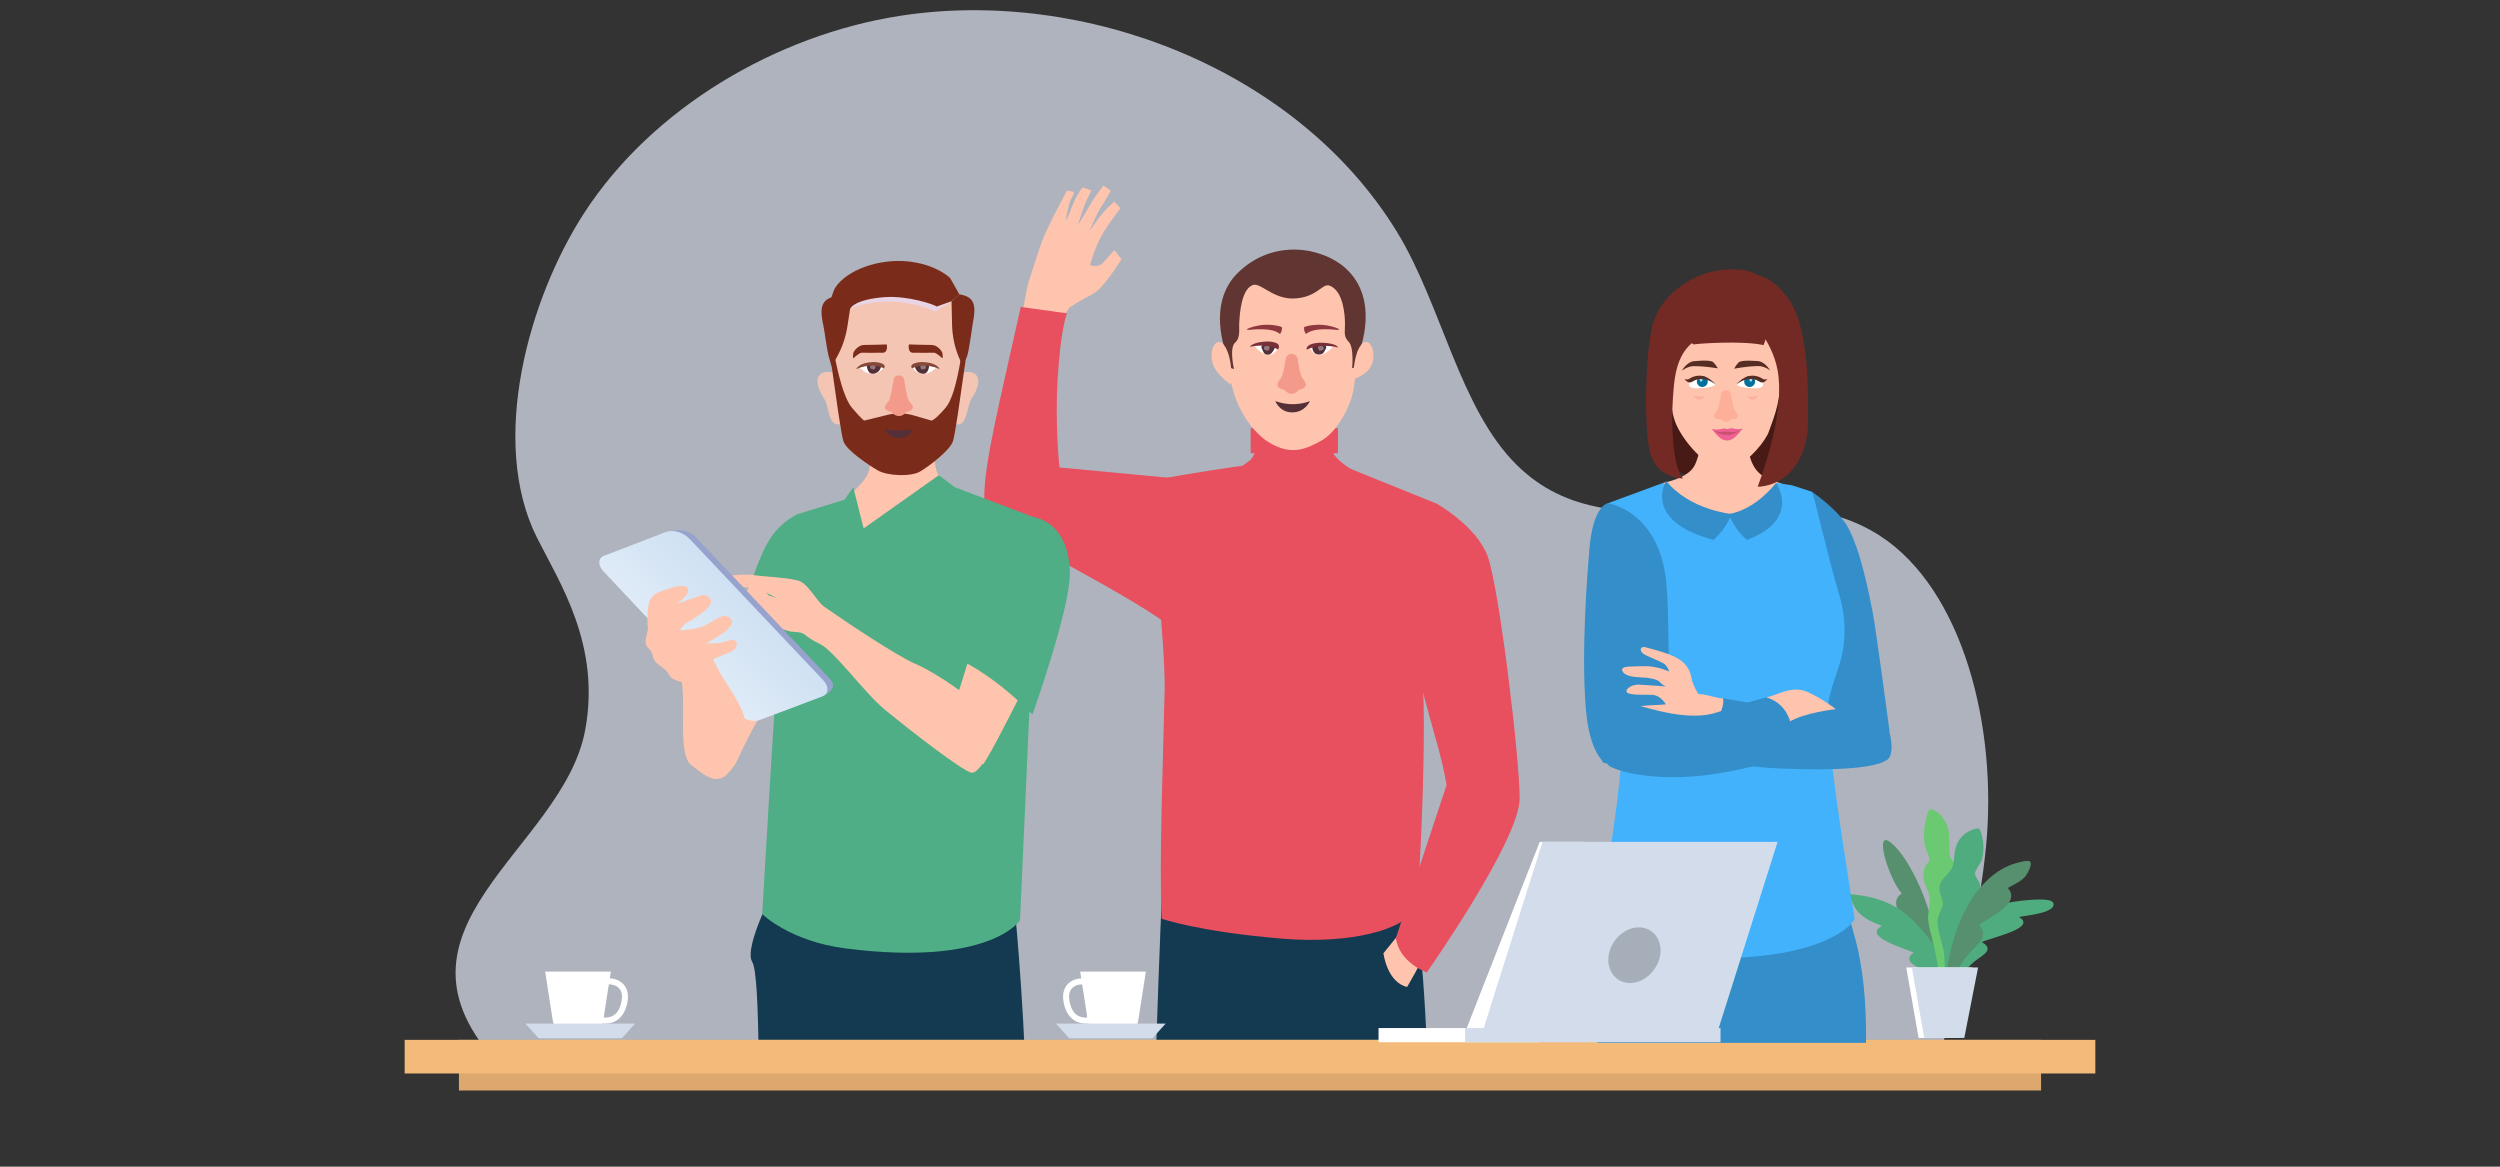 <svg version="1.1" xmlns="http://www.w3.org/2000/svg" xmlns:xlink="http://www.w3.org/1999/xlink" x="0px" y="0px" viewBox="0 50 750 350">
<rect x="0" y="50" width="750" height="350" fill="#333333" stroke="none"/>
<g id="OBJECTS">
	<g>
		<g>
			<path style="fill:#AFB3BD;" d="M175.538,269.116c-6.739,35.942-64.264,59.444-25.604,100.558H580.25
				c8.697-21.159,13.905-48.954,15.54-65.498c3.567-36.095-6.919-77.238-31.711-93.382c-33.49-21.807-79.014,8.207-108.956-21.208
				c-17.283-16.979-22.509-47.897-36.032-70.019c-29.851-48.831-93.798-73.438-149.21-64.798
				c-36.874,5.75-74.12,27.528-94.612,59.107c-16.658,25.673-28.649,68.484-14.19,97.403
				C167.744,224.61,180.357,243.411,175.538,269.116z"/>
			<g>
				<path style="fill:#133A50;" d="M346.856,364.051c0.925-28.331,1.852-49.015,1.852-49.015l37.587,2.754l37.379-3.925
					c0,0,3.301,20.631,4.369,50.186H346.856z"/>
				<g>
					<path style="fill:#FEC4AD;" d="M306.638,154.509c-0.153,0.618,9.928-5.641,9.928-5.641l4.259-6.605c0,0,4.166-2.69,7.15-4.14
						c2.984-1.45,8.474-10.377,8.474-10.377l-2.171-2.725c0,0-3.133,3.82-4.161,4.441c-1.029,0.621-3.125,0.103-3.125,0.103
						s0.731-2.773,2.404-6.736c1.673-3.963,6.756-10.364,6.756-10.364l-1.911-2.004c0,0-3.059,2.899-4.161,4.357
						c-1.102,1.457-3.217,4.518-3.217,4.518s2.197-5.388,3.559-7.399c1.362-2.011,2.838-4.735,2.838-4.735l-2.209-1.535
						c0,0-2.586,3.191-3.918,5.58c-1.332,2.389-3.795,6.352-3.795,6.352s1.875-6.085,2.802-7.833
						c0.926-1.748,1.273-2.651,1.273-2.651l-2.62-0.895c0,0-1.943,2.362-3.098,5.536c-1.155,3.174-1.996,4.573-1.996,4.573
						s0.772-5.123,1.641-6.638c0.869-1.515,0.896-2.126,0.896-2.126l-2.125-0.402c0,0-4.082,7.517-6.223,12.177
						c-2.14,4.66-3.818,10.955-5.031,14.362c-1.213,3.407-2.78,15.014-2.78,15.014L306.638,154.509z"/>
					<path style="fill:#E84F5F;" d="M351.93,193.454l-34.081-3.21c0,0-1.4-12.247-0.561-26.475
						c0.912-15.464,2.806-19.768,2.806-19.768l-13.864-1.92c0,0-2.736,12.175-4.7,20.927c-4.354,19.404-8.332,37.58-5.008,41.632
						c4.823,5.879,39.574,22.026,54.284,33.058C359.659,244.338,349.803,213.214,351.93,193.454z"/>
				</g>
				<path style="fill:#E84F5F;" d="M399.859,185.864c-2.198-3.623-2.679-11.422-2.679-11.422h-18.211c0,0-1.34,11.422-3.962,13.654
					c-2.97,2.527-10.91,6.415-16.88,9.031c0.946,8.706,2.053,17.387,3.256,26.054h49.26c0.924-9.334,1.939-18.658,3.038-27.97
					C408.988,193.086,402.061,189.494,399.859,185.864z"/>
				
					<rect x="375.197" y="178.449" transform="matrix(-1 -1.224647e-16 1.224647e-16 -1 776.589 364.415)" style="fill:#E84F5F;" width="26.195" height="7.516"/>
				<path style="fill:#E84F5F;" d="M349.404,256.433c0.272-12.179-4.861-62.059-4.861-62.059
					c12.743-2.549,28.093-4.635,28.093-4.635l14.698,15.976l16.615-15.549l26.967,10.89c0,0-6.513,37.718-4.51,49.735
					c2.003,12.016-0.546,69.355-1.638,71.54c-3.322,6.644-19.66,10.922-39.866,9.284c-25.133-2.038-36.422-6.007-36.422-6.007
					C347.766,306.493,348.854,281.055,349.404,256.433z"/>
				<path style="fill:#FEC4AD;" d="M406.753,148.057c0,0-0.229-7.785-5.037-11.301c-4.808-3.516-13.966-3.767-13.966-3.767
					s-9.158,0.251-13.966,3.767c-4.808,3.516-5.037,11.301-5.037,11.301c0.229,1.507-1.506,12.724,2.177,22.1
					c1.974,5.023,5.696,10.04,9.543,12.431c6.869,4.269,11.346,2.1,15.696-0.251c3.967-2.144,7.294-7.256,9.083-12.347
					C407.604,163.277,406.865,149.159,406.753,148.057z"/>
				<path style="fill:#613531;" d="M403.622,130.427c-6.975-6.261-21.674-8.974-32.255,1.411c-9.51,9.335-3.531,23.93-3.531,23.93
					c1.56,0.957-0.121,2.129,0.06,4.136l2.286,0.824c0,0-1.44-6.302,0.31-7.892c1.77-1.607,1.106-3.788,1.304-6.467
					c0.12-1.623,0.457-9.291,3.881-10.815c2.328-1.036,5.741,3.827,11.826,4.006c7.647,0,9.061-4.739,11.376-3.86
					c4.334,1.644,4.586,9.481,4.615,11.267c0.044,2.692-0.551,3.884,1.125,5.593c1.658,1.69,1.009,7.909,1.009,7.909l1.77-0.616
					c0.337-3.426-1.13-3.935,0.499-4.813C407.899,155.04,414.066,139.801,403.622,130.427z"/>
				<path style="fill:#FEC4AD;" d="M406.158,160.343c0.293-2.827,1.113-6.08,2.704-7.419c1.591-1.339,3.7,1.161,3.03,5.262
					c-0.67,4.102-5.734,5.525-5.734,5.525V160.343z"/>
				<path style="fill:#FEC4AD;" d="M369.336,160.343c-0.293-2.827-1.113-6.08-2.704-7.419s-3.7,1.161-3.03,5.262
					c0.67,4.102,5.734,7.224,5.734,7.224V160.343z"/>
				<path style="fill:#FEC4AD;" d="M419.669,330.248l-4.642,5.734c0,0,1.092,8.738,7.099,10.103c0,0,4.369-7.372,5.734-10.922
					L419.669,330.248z"/>
				<path style="fill:#E84F5F;" d="M430.915,201.055c0,0,11.943,6.648,15.351,15.736c3.408,9.089,9.628,60.275,9.628,72.772
					c0,12.497-27.851,52.153-27.851,52.153s-8.191-2.822-9.284-10.285l15.208-45.903c-2.272-14.769-11.557-35.792-11.557-57.377
					C422.409,206.567,430.915,201.055,430.915,201.055z"/>
				<g>
					<path style="fill:#FFFFFF;" d="M399.919,153.803c0,0-0.661,1.251-2.498,2.218c-1.837,0.967-3.013,0.682-4.434-1.463
						C392.988,154.558,395.944,152.099,399.919,153.803z"/>
					<path style="fill:#542F38;" d="M397.017,153.443c0.578-0.069,1.036,0.515,0.8,1.046c-0.118,0.265-0.272,0.521-0.434,0.834
						c-0.26,0.505-0.663,1.14-1.952,1.027c-1.898-0.166-1.76-2.508-1.76-2.508L397.017,153.443z"/>
					<path style="opacity:0.35;fill:#FFFFFF;" d="M396.28,153.645c0.797,0.123,1.129,1.032,0.555,1.334
						c-0.574,0.302-1.297,0.321-1.365-0.366C395.402,153.926,395.482,153.522,396.28,153.645z"/>
					<path style="fill:#782F38;" d="M401.474,154.25c0,0-5.157-1.444-9.479,0.65c0,0-0.232-0.855,0.942-1.46
						c0.648-0.333,2.026-0.66,3.38-0.633C400.957,152.896,401.474,154.25,401.474,154.25z"/>
				</g>
				<g>
					<g>
						<path style="fill:#FFFFFF;" d="M376.393,153.615c0,0,0.599,1.282,2.387,2.337c1.788,1.055,2.976,0.827,4.5-1.245
							C383.28,154.706,380.446,152.106,376.393,153.615z"/>
						<path style="fill:#542F38;" d="M379.327,153.397c-0.574-0.097-1.06,0.464-0.849,1.006c0.105,0.271,0.246,0.533,0.392,0.855
							c0.236,0.516,0.444,1.337,1.899,1.121c0.952-0.141,1.88-2.42,1.88-2.42L379.327,153.397z"/>
						<path style="opacity:0.35;fill:#FFFFFF;" d="M380.054,153.634c-0.802,0.084-1.178,0.976-0.62,1.306
							c0.559,0.33,1.28,0.384,1.382-0.299C380.917,153.958,380.856,153.551,380.054,153.634z"/>
						<path style="fill:#782F38;" d="M374.946,154.061c0,0,4.653-1.274,8.498,0.795c0,0,0.726-1.228-0.314-1.827
							c-0.574-0.331-1.841-0.637-3.126-0.579C375.597,152.647,374.946,154.061,374.946,154.061z"/>
					</g>
				</g>
				<path style="fill:#F49A8A;" d="M384.151,163.613c0.785-0.995,1.279-3.985,1.521-5.866c0.118-0.919,0.898-1.603,1.824-1.603l0,0
					c0.926,0,1.706,0.684,1.824,1.603c0.242,1.881,0.736,4.87,1.521,5.866c1.177,1.493,1.177,2.169,0.327,2.757
					c-0.85,0.588-1.307,0.327-1.896,0.981c-0.525,0.583-1.308,0.785-1.798,0.785c-0.531,0-1.228-0.201-1.753-0.785
					c-0.588-0.654-1.046-0.392-1.896-0.981C382.974,165.781,382.974,165.106,384.151,163.613z"/>
				<path style="fill:#8E373F;" d="M384.011,150.202c0,0,0.763-0.915,0.541-2.094c0,0-4.535-1.831-10.247,0.49
					c0,0-0.63,0.445,0.427,0.367C375.788,148.889,381.594,148.122,384.011,150.202z"/>
				<path style="fill:#8E373F;" d="M391.798,150.202c0,0-0.763-0.915-0.541-2.094c0,0,4.535-1.831,10.247,0.49
					c0,0,0.63,0.445-0.426,0.367C400.021,148.889,394.214,148.122,391.798,150.202z"/>
				<path style="fill:#542F38;" d="M382.586,170.324c0,0,1.265,3.394,5.09,3.394c3.893,0,5.29-3.394,5.29-3.394
					S388.375,172.42,382.586,170.324z"/>
			</g>
			<g>
				<path style="fill:#4FAE86;" d="M239.167,204.274c-7.424,3.994-9.722,9.05-13.4,19.163c-3.677,10.113-7.355,12.411-7.355,12.411
					s7.815,1.839,16.549,20.686c0,0,9.194-6.436,11.492-19.307C248.751,224.357,239.167,204.274,239.167,204.274z"/>
				<path style="fill:#FEC4AD;" d="M209.525,256.074c0,0-0.613,7.355,3.065,11.492c3.677,4.137,7.661,12.258,7.661,12.258
					s5.669-11.952,8.274-15.782c2.605-3.831,10.113-12.411,10.266-20.379c0.153-7.968-12.871-19.919-12.871-19.919
					s-7.202,12.871-7.814,20.226C217.493,251.324,209.525,256.074,209.525,256.074z"/>
				<path style="fill:#133A50;" d="M307.469,366.581c-1.298-28.925-3.727-51.016-3.727-51.016l-57.473,0.513
					c0,0,5.561,24.487,11.512,50.502H307.469z"/>
				<path style="fill:#FEC4AD;" d="M282.606,168.588c0,0-4.435,19.454-0.966,23.977c2.035,2.653,10.655,12.101,10.655,12.101
					s-28.56,15.078-36.956,15.078c-8.396,0-5.453-16.842-5.453-16.842s9.155-7.236,10.519-10.893
					c1.364-3.656,2.126-14.244,2.126-14.244L282.606,168.588z"/>
				<path style="fill:#133A50;" d="M227.636,366.581h38.279c0.229-4.603,0.37-7.446,0.37-7.446l-10.727-37.267l-22.847-6.094
					c0,0-9.685,18.377-7.066,22.738C227.003,340.776,227.345,351.952,227.636,366.581z"/>
				<path style="fill:#4FAE86;" d="M286.478,196.178l22.95,8.719c0,0,0.606,27.713,0.284,37.158c-0.323,9.445-3.71,84.06-3.71,84.06
					s-9.014,13.963-52.387,8.404c-16.725-2.144-24.948-10.296-24.948-10.296s4.689-82.168,5.98-91.613
					c1.291-9.445,4.519-28.336,4.519-28.336l14.147-4.353l5.774,8.61L286.478,196.178z"/>
				<polygon style="fill:#4FAE86;" points="281.64,192.565 259.088,208.531 266.258,216.774 286.478,196.178 				"/>
				<polygon style="fill:#4FAE86;" points="259.088,208.531 251.972,214.244 253.314,199.921 255.977,196.178 				"/>
				<g>
					<path style="fill:#FEC4AD;" d="M294.965,279.349c5.999-9.645,20.262-39.355,20.262-39.355l-18.962-10.229l-10.126,32.438
						c-1.75-0.614-4.505-1.937-6.847-3.134c3.359,4.617,6.847,9.139,10.356,13.646C291.427,274.921,293.2,277.132,294.965,279.349z"
						/>
					<path style="fill:#4FAE86;" d="M320.966,221.823c0.144,10.768-11.231,42.526-11.231,42.526s-9.194-9.807-20.217-15.625
						c0,0,3.984-16.081,6.32-24.56c2.585-9.386,4.463-20.504,13.031-19.307C317.143,206.013,320.851,213.198,320.966,221.823z"/>
				</g>
				<g>
					<g>
						<path style="fill:#F5C5B3;" d="M284.968,168.322c0,0-0.319-6.913,5.474-6.736c3.697,0.113,3.984,3.502,1.103,7.874
							c-1.213,1.841-1.335,6.004-2.841,7.343c-1.831,1.627-3.363-0.884-3.92-2.028C283.863,172.881,284.968,168.322,284.968,168.322
							z"/>
					</g>
					<g>
						<path style="fill:#F5C5B3;" d="M253.76,168.322c0,0,0.319-6.913-5.474-6.736c-3.697,0.113-3.984,3.502-1.103,7.874
							c1.213,1.841,1.335,6.004,2.841,7.343c1.831,1.627,3.363-0.884,3.92-2.028C254.865,172.881,253.76,168.322,253.76,168.322z"/>
					</g>
					<path style="fill:#F5C5B3;" d="M290.839,151.4c-0.142,2.242-0.587,3.7-1.169,7.034c-0.138,0.802-0.289,1.719-0.44,2.783
						c-1.197,8.299-2.714,19.583-3.37,21.266c-1.082,2.792-7.01,7.313-9.826,8.969c-2.815,1.655-9.895,1.316-12.71-0.339
						c-2.815-1.655-9.184-5.837-10.266-8.629c-0.665-1.715-2.238-13.325-3.443-21.761c-0.138-0.963-0.271-1.793-0.399-2.526
						c-0.569-3.288-1.004-4.585-1.142-6.795c-0.431-7.011,7.46-17.208,21.385-17.208C285.928,134.192,291.274,144.39,290.839,151.4z
						"/>
					<path style="fill:#E8D4E5;" d="M255.05,142.565c0,0,11.837-5.258,25.505,0.932l4.912-3.128c0,0-7.162-3.749-17.456-3.673
						C257.717,136.772,255.05,142.565,255.05,142.565z"/>
					<g>
						<path style="fill:#7B2B1A;" d="M289.67,158.434c-0.138,0.802-0.289,1.719-0.44,2.783c-1.197,8.299-2.714,19.583-3.37,21.266
							c-1.082,2.792-7.011,7.313-9.826,8.969c-2.815,1.655-9.895,1.316-12.71-0.339c-2.815-1.655-9.184-5.837-10.266-8.629
							c-0.665-1.715-2.238-13.325-3.443-21.761c-0.138-0.963-0.271-1.793-0.399-2.526l1.137-1.697c0,0,2.05,12.031,5.19,15.768
							c3.136,3.732,3.737,3.907,3.737,3.907s3.421-0.844,6.424-1.587c0.174-0.046,0.344-0.087,0.513-0.128
							c2.476-0.605,5.025-0.596,7.492,0.06c0.138,0.032,0.271,0.069,0.408,0.11l0.467,0.138l4.865,1.408
							c0,0,1.132-0.174,4.273-3.907c3.141-3.737,4.654-15.768,4.654-15.768L289.67,158.434z"/>
					</g>
					<g>
						<g>
							<path style="fill:#FFFFFF;" d="M280.922,160.081c-0.192,0.53-1.761,1.739-2.71,1.915c-1.246,0.231-2.949,0.405-4.436-1.617
								C273.775,160.379,276.968,158.609,280.922,160.081z"/>
							<path style="fill:#542F38;" d="M276.965,158.911c0.568,0.003,1.76,0.052,1.756,0.889c-0.002,0.427-0.183,1.019-0.326,1.332
								c-0.23,0.504-0.802,1.311-2.17,0.878c-1.675-0.53-1.834-2.361-1.834-2.361S274.698,158.897,276.965,158.911z"/>
							<path style="opacity:0.35;fill:#FFFFFF;" d="M276.923,159.333c0.783,0.081,1.15,0.952,0.605,1.274
								c-0.545,0.322-1.249,0.374-1.348-0.292C276.081,159.649,276.14,159.252,276.923,159.333z"/>
							<path style="fill:#864838;" d="M281.906,160.742c0,0-4.54-2.236-8.29-0.218c0,0-0.708-0.758,0.307-1.342
								c0.56-0.322,1.796-0.621,3.05-0.565C281.271,158.81,281.906,160.742,281.906,160.742z"/>
						</g>
					</g>
					<path style="fill:#7B2B1A;" d="M265.998,153.322c0,0-3.587,0.162-6.732,0.162c-1.523,0-2.741,1.338-3.176,2.142
						c-0.101,0.187-0.31,1.526-0.116,1.868c0,0,1.813-1.68,2.541-1.68c0.884,0,4.284,0.072,6.418,0
						C266.229,155.77,266.213,153.828,265.998,153.322z"/>
					<path style="fill:#7B2B1A;" d="M272.712,153.322c0,0,3.587,0.162,6.732,0.162c1.523,0,2.741,1.338,3.176,2.142
						c0.101,0.187,0.31,1.526,0.116,1.868c0,0-1.813-1.68-2.541-1.68c-0.885,0-4.284,0.072-6.418,0
						C272.481,155.77,272.497,153.828,272.712,153.322z"/>
					<g>
						<g>
							<path style="fill:#FFFFFF;" d="M257.867,160.081c0.192,0.53,1.761,1.739,2.71,1.915c1.246,0.231,2.95,0.405,4.436-1.617
								C265.013,160.379,261.821,158.609,257.867,160.081z"/>
							<path style="fill:#542F38;" d="M261.823,158.911c-0.567,0.003-1.76,0.052-1.756,0.889c0.002,0.427,0.183,1.019,0.326,1.332
								c0.23,0.504,0.801,1.311,2.17,0.878c1.675-0.53,1.834-2.361,1.834-2.361S264.091,158.897,261.823,158.911z"/>
							<path style="opacity:0.35;fill:#FFFFFF;" d="M261.866,159.333c-0.783,0.081-1.15,0.952-0.605,1.274
								c0.545,0.322,1.249,0.374,1.348-0.292C262.708,159.649,262.649,159.252,261.866,159.333z"/>
							<path style="fill:#864838;" d="M256.883,160.742c0,0,4.54-2.236,8.29-0.218c0,0,0.708-0.758-0.307-1.342
								c-0.56-0.322-1.796-0.621-3.05-0.565C257.518,158.81,256.883,160.742,256.883,160.742z"/>
						</g>
					</g>
					<g>
						<path style="fill:#542F38;" d="M273.815,178.768c-0.269,0.719-1.197,2.543-3.895,2.702c-0.638,0.037-1.904-0.28-2.381-0.527
							c-1.577-0.826-2.287-2.24-2.029-2.175C267.45,179.256,272.1,179.171,273.815,178.768z"/>
					</g>
					<path style="fill:#7B2B1A;" d="M291.849,146.912c-0.046,0.229-1.178,8.428-1.641,9.725c-0.711,1.985-1.256,3.421-1.256,3.421
						l-0.844-1.834c-1.564-3.4-2.412-7.084-2.491-10.826l-0.15-7.029l2.338-2.068C292.414,138.988,292.908,141.657,291.849,146.912z
						"/>
					<path style="fill:#7B2B1A;" d="M255.331,140.731l-0.004,0.032l-1.121,7.232c-0.52,3.353-1.66,6.581-3.363,9.516l-0.097,0.167
						l-1.275,2.201c0,0-0.376-1.279-0.899-3.095c-0.385-1.339-1.338-8.194-1.568-9.161c-0.073-0.303-0.138-0.596-0.193-0.88
						c-0.981-5.145-0.023-7.299,4.539-7.983L255.331,140.731z"/>
					<path style="fill:#7B2B1A;" d="M287.806,138.301l-2.338,2.068l-4.452,1.6c-0.537-0.55-8.652-3.361-15.69-2.82
						c-8.927,0.688-10.146,3.256-10.275,3.416c-0.005,0.005-0.005,0.009-0.005,0.009l-0.921-0.202l-4.383-0.958l-0.897-0.196
						c0,0,1.022-3.866,1.749-4.962c3.513-5.292,13.063-8.715,21.742-7.835c0.294,0.028,0.582,0.06,0.871,0.101
						c8.107,1.068,11.825,4.888,11.825,4.888L287.806,138.301z"/>
					<path style="fill:#F49A8A;" d="M272.847,170.509c-0.787-0.862-1.378-5.439-1.634-6.798c-0.12-0.636-0.781-1.099-1.55-1.099l0,0
						c-0.769,0-1.43,0.463-1.55,1.099c-0.256,1.358-0.847,5.935-1.634,6.798c-1.23,1.348-1.281,1.981-0.479,2.544
						c0.819,0.575,1.291,0.318,1.861,0.965c0.52,0.59,1.321,0.796,1.826,0.796c0.546,0,1.259-0.206,1.779-0.796
						c0.57-0.647,1.042-0.39,1.861-0.965C274.128,172.49,274.077,171.857,272.847,170.509z"/>
				</g>
				<path style="fill:#FEC4AD;" d="M247.331,232.054c4.154,2.921,21.182,14.509,27.346,17.131
					c6.164,2.621,15.767,9.545,19.284,12.703c3.517,3.158,7.497,4.323,7.193,5.608c-0.304,1.285-6.857,14.788-9.653,14.32
					c-2.797-0.468-19.095-13.205-25.751-18.657c-6.657-5.452-15.508-18.012-19.88-20.016c-4.372-2.003-4.068-3.288-6.541-3.486
					c-2.473-0.197-2.106-0.111-4.265-0.815c-2.159-0.705-3.213-4.443-4.648-5.751c-1.435-1.309-3.604-2.791-3.203-3.665
					c0.401-0.874,0.661-1.976,5.81,0.018c0,0-4.792-2.684-7.038-3.022c-2.246-0.338-7.095-0.322-9.341-0.66
					c-2.246-0.338-3.777-2.057-2.135-2.443c1.642-0.387,8.631-1.253,11.244-0.828c2.613,0.424,10.669,0.78,13.746,1.702
					C242.577,225.115,244.839,230.301,247.331,232.054z"/>
				<g>
					<path id="XMLID_55_" style="fill:#97A3CC;" d="M247.647,258.457l-18.752,7.057c-1.931,0.714-4.961-0.26-6.775-2.171
						l-39.74-42.241c-1.799-1.894-1.721-4.011,0.183-4.733l18.528-7.13c3.699-0.557,5.947,0.08,7.796,2.023l39.645,41.91
						C250.397,255.133,250.637,256.558,247.647,258.457z"/>
					
						<linearGradient id="XMLID_00000039820918345092478750000001102968831689515665_" gradientUnits="userSpaceOnUse" x1="637.531" y1="249.15" x2="704.635" y2="248.444" gradientTransform="matrix(0.654 -0.296 0.702 0.731 -408.839 258.983)">
						<stop  offset="0" style="stop-color:#EEF4FB"/>
						<stop  offset="0.311" style="stop-color:#E3EDF8"/>
						<stop  offset="1" style="stop-color:#CFE1F3"/>
					</linearGradient>
					<path id="XMLID_37_" style="fill:url(#XMLID_00000039820918345092478750000001102968831689515665_);" d="M246.63,258.951
						l-18.838,7.102c-1.942,0.719-4.985-0.255-6.806-2.172l-39.905-42.43c-1.804-1.9-1.72-4.025,0.197-4.749l18.631-7.154
						c2.009-0.76,5.155,0.207,7.018,2.165l39.993,42.297C248.798,255.983,248.665,258.197,246.63,258.951z"/>
				</g>
				<path style="fill:#FEC4AD;" d="M208.146,255.462c-2.758-0.766-6.436-1.073-7.355-2.911c-0.919-1.839-2.299-2.298-3.831-3.677
					c-1.532-1.379-0.613-2.758-2.452-4.443c-1.839-1.686,0-4.597-0.153-6.129c-0.153-1.532-0.306-4.597,0.306-7.355
					c0.613-2.758,3.065-3.371,6.282-4.444c3.218-1.073,5.516-1.073,5.516,0.613c0,1.685-3.371,3.984-3.371,3.984
					s5.516-1.839,7.048-2.452c1.533-0.613,3.984,0.766,2.911,2.758c-1.073,1.992-5.516,4.597-6.895,5.363
					c-1.379,0.766-2.145,2.298-2.145,2.298s4.137,0,7.048-1.226c2.911-1.226,5.516-3.984,7.508-2.758
					c1.992,1.226,0.919,2.758-1.073,4.444c0,0-4.29,2.911-5.669,3.524c0,0,4.29,0.153,6.436-0.766
					c2.145-0.919,3.218,0.153,2.605,1.839c-0.613,1.686-6.589,3.064-6.742,3.677c-0.153,0.613,1.072,2.145,1.839,3.984
					C216.727,253.623,208.146,255.462,208.146,255.462z"/>
				<path style="fill:#FEC4AD;" d="M203.702,251.018c1.226,3.677,1.226,7.508,1.226,12.565c0,5.056-0.46,13.79,2.452,15.936
					c2.911,2.145,7.049,6.282,10.573,2.911c3.524-3.371,5.363-8.734,5.823-13.79c0.46-5.056-5.21-12.411-7.815-16.855
					L203.702,251.018z"/>
			</g>
			<g>
				<rect x="137.679" y="361.958" style="fill:#DCA86E;" width="474.643" height="15.195"/>
				<rect x="121.4" y="361.958" style="fill:#F3BA7A;" width="507.199" height="10.087"/>
			</g>
			<g>
				<path style="fill:#471A16;" d="M497.211,167.255c-0.93,11.396,0.233,11.396,1.163,19.071c0.93,7.675,20.854,7.83,20.854,7.83
					s6.391,0.819,10.311,0.31c3.919-0.509,9.536-1.861,10.466-16.048c0.93-14.187-3.721-24.886-3.721-24.886l-34.654-3.256
					L497.211,167.255z"/>
				<path style="fill:#FEC4AD;" d="M510.876,171.661c0,0,0.418,12.388-2.519,18.031c-2.027,3.894-9.371,5.158-9.371,5.158
					s-0.934,11.064,5.696,22.196c6.63,11.132,29.123,16.447,29.123,16.447s4.973-8.666,7.916-18.534
					c2.943-9.868,1.581-16.642,1.581-16.642s-10.55-3.715-13.433-5.002c-7.001-3.125-5.482-14.459-5.482-14.459L510.876,171.661z"/>
				<polygon id="XMLID_38_" style="fill:#FEC4AD;" points="549.7,265.64 487.861,249.601 490.579,200.859 503.978,193.902 
					534.706,196.597 540.942,201.491 				"/>
				<path id="XMLID_241_" style="fill:#FEC4AD;" d="M534.48,149.549c0.26,7.418,0.24,7.193-0.289,15.379
					c-0.455,7.037-2.46,11.365-3.489,14.42c-1.038,3.084-5.803,8.552-10.197,11.009c-0.88,0.492-3.034,0.709-4.7,0.179
					c-5.63-1.788-11.442-9.28-13.196-13.821c-1.286-3.329-1.966-9.33-2.066-14.871c-0.098-5.445-0.121-12.506,0.047-16.566
					C501.186,130.938,534.27,143.548,534.48,149.549z"/>
				<path style="fill:#42B2FC;" d="M497.937,203.218l1.049-8.368c0,0,10.578,9.92,19.631,9.92c12.931,0,14.224-9.914,14.224-9.914
					l4.747,0.729l-1.052,14.613l-9.684,56.684l-24.165-40.687L497.937,203.218z"/>
				<path style="fill:#348EC9;" d="M566.85,269.269c-0.564-4.137-4.028-30.209-5.035-35.512c-2.393-12.607-4.964-21.608-7.931-26.4
					c-2.967-4.793-10.252-9.809-10.252-9.809l-4.401,26.662c0,0,3.391,31.73,8.231,39.011c1.657,2.493,6.709,4.357,8.333,6.028
					C556.187,267.345,564.894,276.548,566.85,269.269z"/>
				<path style="fill:#348EC9;" d="M559.802,362.852c0.154-11.338-0.757-22.683-3.562-32.446c-1.103-3.839-2.086-7.461-2.965-10.91
					h-69.982c-2.161,10.313-4.183,20.759-4.212,31.888c-0.011,4.032,0.028,7.846,0.105,11.468H559.802z"/>
				<path style="fill:#42B2FC;" d="M548.818,259.183c-2.13,8.932,5.848,54.498,7.587,66.574c0,0-5.03,9.814-34.341,11.538
					c-40.121,2.36-42.986-7.564-42.986-7.564c1.629-11.09,10.188-55.985,7.059-68.262c-3.935-15.443-5.884-34.285-5.884-34.285
					s0.841-22.289,2.116-26.219l16.616-6.115l29.496,54.423l9.107-53.687l6.044,1.962c1.275,3.93,5.268,21.395,7.848,29.845
					c1.253,4.104,2.55,9.762,1.5,16.994C552.242,249.477,550.346,252.779,548.818,259.183z"/>
				<path style="fill:#348EC9;" d="M501.146,262.735c-0.843-13.867-0.392-28.297-1.239-37.685
					c-1.97-21.831-17.537-24.085-17.537-24.085s-4.503,0.526-5.577,14.057c-0.488,6.147-2.557,30.332-0.991,48.114
					c1.179,13.391,5.781,15.321,4.872,15.419c-1.217,0.132,20.22,6.047,24.965,2.97
					C503.126,272.827,501.254,274.936,501.146,262.735z"/>
				<path id="XMLID_286_" style="fill:#732A24;" d="M521.65,133.082c-2.347,1.364,1.662,6.653,2.308,9.752
					c0.646,3.099,7.518,8.661,9.303,18.141c2.237,11.881-3.774,29.231-5.969,35.042c0,0,5.501,0.188,9.923-4.574
					c3.024-3.256,5.208-8.591,5.208-15.176c0-6.585,0.374-22.269-3.58-32.27C535.55,135.669,527.202,129.854,521.65,133.082z"/>
				<path id="XMLID_285_" style="fill:#732A24;" d="M511.646,150.388c-8.47,3.694-9.255,11.147-9.783,19.192
					c-0.488,7.447-0.208,20.143,3.023,23.956c0,0-6.994,0.137-9.536-6.745c-2.542-6.882-1.662-33.504,0.698-40.236
					c2.36-6.731,7.477-11.027,13.489-13.722c6.745-3.024,17.911-2.78,18.606,1.395C528.839,138.404,520.978,146.319,511.646,150.388
					z"/>
				<path style="fill:#FEC4AD;" d="M512.869,263.642c-1.477-2.955-4.801-6.648-5.417-10.219c-0.616-3.57-2.708-5.417-5.909-6.771
					c-3.201-1.354-6.156-1.97-7.879-2.462c-1.724-0.493-2.216,1.354,0.246,2.462c2.462,1.108,4.309,1.847,5.294,2.462
					c0.985,0.615,1.601,2.339,1.601,2.339s-3.817-1.724-7.51-1.6c-3.694,0.123-6.525-0.123-6.648,0.985
					c-0.123,1.108,1.6,2.216,5.048,2.339c3.447,0.123,5.54,0.616,6.279,1.477c0.739,0.862,1.782,1.278,1.782,1.278
					s-5.353-0.417-8.061-0.54c-2.708-0.123-4.801,1.97-3.201,2.586c1.601,0.616,4.802,0.369,7.264,0.492
					c2.462,0.123,3.998,2.832,3.998,2.832s-2.89,0.246-5.968,0.369c-3.078,0.123-4.186,1.231-2.216,1.97
					c1.97,0.739,6.009,0.29,8.184,0.616c2.174,0.326,6.713,1.847,6.713,1.847L512.869,263.642z"/>
				<g>
					<path style="fill:#808194;" d="M512.243,276.732c-5.749,0.476-5.432-10.405-5.432-10.405s9.809-5.154,10.282-0.53
						C517.567,270.422,512.243,276.732,512.243,276.732z"/>
					<g>
						<path style="fill:#FEC4AD;" d="M516.846,259.497c-2.974,0.012-7.948-2.966-12.631-0.073c-4.683,2.893-7.648,6.017-7.648,6.017
							s9.399-0.147,14.543,2.286c5.144,2.434,10.208,6.532,10.208,6.532L516.846,259.497z"/>
						<path style="fill:#348EC9;" d="M516.846,259.497c1.379,2.281-5.867,15.449-6.488,17.683c0,0,9.595,2.759,23.729,3.367
							c16.376,0.704,28.3-0.024,32.067-2.594c3.767-2.57-0.819-20.801-10.536-17.089c-5.916,2.259-15.058,3.231-23.565,1.43
							C523.544,260.493,516.846,259.497,516.846,259.497z"/>
					</g>
				</g>
				<g>
					<g>
						<path style="fill:#FEC4AD;" d="M529.893,259.183c2.956-0.33,7.555-3.859,12.539-1.523c4.984,2.336,8.288,5.099,8.288,5.099
							s-9.354,0.933-14.184,3.941c-4.83,3.008-9.391,7.661-9.391,7.661L529.893,259.183z"/>
						<path style="fill:#348EC9;" d="M529.893,259.183c3.813,1.313,8.476,3.957,8.476,16.821c0,0-9.215,3.842-23.186,6.069
							c-16.186,2.58-28.09,0.013-32.128-2.107c-4.037-2.121-1.936-21.117,6.631-18.819c6.116,1.641,17.178,5.327,25.422,2.561
							C523.353,260.942,529.893,259.183,529.893,259.183z"/>
					</g>
				</g>
				<path style="fill:#732A24;" d="M506.514,140.741c0.465,3.023-0.465,13.024,1.861,12.559c1.163-0.233,14.42-1.163,20.699,0.232
					c0,0,6.745-16.745-1.163-18.141C520.004,133.996,506.514,140.741,506.514,140.741z"/>
				<g>
					<g id="XMLID_62_">
						<g id="XMLID_64_">
							<g id="XMLID_66_">
								<path id="XMLID_69_" style="fill:#FFFFFF;" d="M526.527,166.488c-5.166-0.096-5.483-1.116-5.483-1.116l0.266-0.407
									c0.71-1.088,1.921-1.744,3.22-1.744h2.22l1.846,1.278C528.596,164.499,530.053,166.554,526.527,166.488z"/>
								<path id="XMLID_68_" style="fill:#006F9A;" d="M526.524,164.456c0,0.904-0.732,1.636-1.636,1.636
									c-0.903,0-1.636-0.732-1.636-1.636c0-0.903,0.732-1.635,1.636-1.635C525.791,162.821,526.524,163.553,526.524,164.456z"/>
								<path id="XMLID_67_" style="opacity:0.7;fill:#FFFFFF;" d="M525.678,163.849c0,0.362-0.189,0.655-0.421,0.655
									c-0.233,0-0.422-0.293-0.422-0.655c0-0.361,0.189-0.654,0.422-0.654C525.489,163.195,525.678,163.488,525.678,163.849z"/>
							</g>
							<path id="XMLID_65_" style="fill:#562D22;" d="M520.916,165.372c0,0,2.443-3.479,6.159-2.5
								c2.069,0.545,1.521,1.25,3.159,0.838c0,0-0.679,0.918-1.369,1.005c-1.095,0.138-1.141-0.68-2.93-0.964
								C523.17,163.311,520.916,165.372,520.916,165.372z"/>
						</g>
						<path id="XMLID_63_" style="fill:#562D22;" d="M520.248,160.587c0,0,1.051-1.918,1.746-2.103
							c1.946-0.518,3.618-0.18,5.197-0.175c1.579,0.005,3.152,1.589,3.838,2.806c0,0-1.741-1.37-3.659-1.297
							C525.685,159.883,524.476,159.889,520.248,160.587z"/>
					</g>
					<g id="XMLID_52_">
						<g id="XMLID_54_">
							<g id="XMLID_57_">
								<path id="XMLID_61_" style="fill:#FFFFFF;" d="M509.05,166.488c5.166-0.096,5.483-1.116,5.483-1.116l-0.266-0.407
									c-0.71-1.088-1.921-1.744-3.219-1.744h-2.22l-1.847,1.278C506.981,164.499,505.524,166.554,509.05,166.488z"/>
								<path id="XMLID_59_" style="fill:#006F9A;" d="M509.053,164.456c0,0.904,0.733,1.636,1.636,1.636
									c0.903,0,1.636-0.732,1.636-1.636c0-0.903-0.732-1.635-1.636-1.635C509.786,162.821,509.053,163.553,509.053,164.456z"/>
								<path id="XMLID_58_" style="opacity:0.7;fill:#FFFFFF;" d="M509.899,163.849c0,0.362,0.189,0.655,0.422,0.655
									c0.233,0,0.421-0.293,0.421-0.655c0-0.361-0.189-0.654-0.421-0.654C510.088,163.195,509.899,163.488,509.899,163.849z"/>
							</g>
							<path id="XMLID_56_" style="fill:#562D22;" d="M514.662,165.372c0,0-2.443-3.479-6.16-2.5
								c-2.069,0.545-1.521,1.25-3.159,0.838c0,0,0.679,0.918,1.369,1.005c1.096,0.138,1.142-0.68,2.93-0.964
								C512.407,163.311,514.662,165.372,514.662,165.372z"/>
						</g>
						<path id="XMLID_53_" style="fill:#562D22;" d="M515.342,160.493c0,0-1.083-1.9-1.782-2.073
							c-1.954-0.486-3.62-0.12-5.198-0.088c-1.579,0.031-3.125,1.642-3.79,2.871c0,0,1.717-1.4,3.637-1.358
							C509.895,159.881,511.102,159.867,515.342,160.493z"/>
					</g>
					<path style="fill:#FDAF99;" d="M520.557,173.272c-0.652-0.826-1.062-3.307-1.263-4.868c-0.098-0.762-0.745-1.33-1.513-1.33l0,0
						c-0.768,0-1.416,0.568-1.514,1.33c-0.201,1.561-0.611,4.042-1.263,4.868c-0.977,1.239-0.977,1.8-0.271,2.288
						c0.706,0.488,1.086-0.196,1.574,0.347c0.436,0.484,1.086,0.651,1.493,0.651c0.441,0,1.019-0.167,1.455-0.651
						c0.488-0.543,0.868,0.142,1.573-0.347C521.534,175.071,521.534,174.511,520.557,173.272z"/>
					<g>
						<path style="fill:#FDAF99;" d="M508.056,168.647c0,0,1.51,0.619,3.4,0.141C511.456,168.788,509.78,171.337,508.056,168.647z"
							/>
						<path style="fill:#FDAF99;" d="M527.506,168.557c0,0-1.454,0.695-3.381,0.316
							C524.125,168.874,526.011,171.331,527.506,168.557z"/>
					</g>
					<g id="XMLID_46_">
						<g id="XMLID_48_">
							<g id="XMLID_49_">
								<path id="XMLID_51_" style="fill:#EE6191;" d="M514.492,178.878c-0.372-0.065-0.559-0.104-0.928-0.199
									c0,0,1.058,1.644,2.712,2.866c1.221,0.903,2.732,0.731,3.857-0.104c1.125-0.835,2.712-2.941,2.712-2.941
									s-1.991,0.946-3.206,0.729C518.423,179.014,514.492,178.878,514.492,178.878z"/>
								<path id="XMLID_50_" style="fill:#EE6191;" d="M515.886,178.805c0.821-0.208,1.216-0.304,1.58-0.253
									c0.375,0.165,0.797,0.185,1.178,0.057c0.699-0.294,1.384-0.035,1.767,0.033c1.748,0.311,2.433-0.141,2.433-0.141
									s-0.483,0.454-1.215,0.624c-0.668,0.155-1.171,0.476-1.865,0.637c-0.551,0.127-0.817,0.085-1.545,0.09
									c-1.091,0.009-1.179,0.021-2.172-0.169c-1.054-0.202-1.906-0.445-2.534-1.02
									C513.514,178.662,514.352,179.193,515.886,178.805z"/>
							</g>
						</g>
						<path id="XMLID_47_" style="fill:#CA5072;" d="M514.129,179.154c0.146,0.13,1.302,0.916,2.516,1.176
							c1.306,0.28,2.209,0.115,2.889-0.014c1.08-0.205,2.526-1.178,2.526-1.178s-1.699,0.672-3.019,0.443
							c-1.936-0.337-1.862,0.15-3.413-0.032C514.983,179.473,514.129,179.154,514.129,179.154z"/>
					</g>
				</g>
				<path style="fill:#348EC9;" d="M499.848,194.275c0,0-7.382,11.932,14.171,17.679c0,0,3.448-2.586,5.46-7.759
					C519.479,204.195,506.943,203.034,499.848,194.275z"/>
				<path style="fill:#348EC9;" d="M532.841,194.856c0,0,7.615,11.063-8.765,17.098c0,0-3.448-2.586-5.46-7.759
					C518.617,204.195,525.746,203.615,532.841,194.856z"/>
			</g>
			<g>
				<g>
					<path style="fill:#57906F;" d="M584.758,348.267c-2.193-8.892-3.674-17.672-6.553-26.396
						c-2.396-7.259-7.003-16.245-11.303-19.343c-4.683-3.374-0.275,11.009,3.616,15.545c-2.738,1.64-1.649,4.655-0.13,6.766
						c0.946,1.315,5.188,4.809,5.237,6.377c0.023,0.738-1.533,1.864-1.491,3.068c0.073,2.115,2.424,3.944,3.613,5.513
						c3.3,4.354,5.855,9.244,8.226,14.148C585.648,352.038,585.222,350.146,584.758,348.267z"/>
				</g>
				<g>
					<path style="fill:#4EAC7E;" d="M585.073,345.209c-1.917-12.699,6.581-22.76,19.004-24.676
						c1.555-0.24,10.973-1.548,11.846,0.256c1.53,3.16-8.97,3.953-10.254,4.303c5.817,3.383-8.825,6.258-11.136,7.556
						c4.006,2.172,0.207,3.934-1.914,5.573c-3.309,2.558-6.323,6.955-6.964,11.145C585.243,348.026,585.1,346.606,585.073,345.209z"
						/>
					<g>
						<path style="fill:#4EAC7E;" d="M585.978,347.193c-1.659-4.366-2.776-8.961-5.322-12.935c-1.625-2.536-3.785-4.845-5.787-7.105
							c-5.162-5.828-12.126-8.352-19.805-8.873c0.996,5.694,4.49,7.607,9.553,9.464c-6.182,3.202,7.202,6.901,9.479,8.041
							c-3.717,2.529,1.414,4.436,3.35,5.618c3.99,2.436,7.285,5.916,9.777,9.854C586.928,349.87,586.481,348.516,585.978,347.193z"
							/>
					</g>
				</g>
				<path style="fill:#6BC971;" d="M583.993,346.904c0.089-2.872,0.277-5.746,0.587-8.603c0.221-2.037,0.472-4.101,0.968-6.092
					c0.501-2.008,1.648-3.785,1.913-5.843c0.309-2.396-0.73-4.426-0.769-6.695c-0.024-1.377,0.886-2.824,1.108-4.285
					c0.395-2.595-0.35-4.781-1.802-6.904c-0.819-1.198-0.836-0.733-1.034-1.9c-0.53-3.124,0.355-6.053-0.952-9.2
					c-0.691-1.665-1.749-3.126-3.321-4.053c-1.991-1.173-2.042-0.496-2.617,1.446c-0.819,2.764-1.164,5.759-0.664,8.609
					c0.233,1.327,1.505,3.425,1.398,4.622c-0.035,0.391-1.08,1.548-1.243,1.931c-0.48,1.12-0.58,2.264-0.474,3.47
					c0.18,2.049,1.561,3.901,1.781,5.817c0.263,2.289-0.703,4.801-0.37,7.24c0.336,2.465,1.152,4.894,1.674,7.329
					c1.368,6.38,2.554,13.052,2.3,19.601C584.047,352.136,583.89,348.634,583.993,346.904z"/>
				<path style="fill:#4EAC7E;" d="M583.233,345.687c0.181-2.867,0.237-5.759,0.087-8.628c-0.2-3.836-2.46-7.863-1.964-11.547
					c0.194-1.438,1.439-3.052,1.499-4.387c0.063-1.4-1.116-2.992-1.034-4.582c0.168-3.273,3.297-4.256,3.972-6.648
					c0.776-2.749,0.201-5.277,1.959-7.878c0.971-1.437,2.283-2.48,3.917-3.074c2.205-0.8,2.312-0.467,2.846,1.572
					c0.646,2.47,0.753,5.185-0.053,7.626c-0.319,0.965-2.042,3.109-1.968,3.908c0.143,1.542,1.791,2.394,1.55,4.434
					c-0.253,2.146-2.196,3.558-2.627,5.42c-0.403,1.743,0.341,3.938-0.094,5.847c-0.507,2.222-1.703,4.329-2.528,6.45
					c-2.139,5.495-4.151,11.438-4.469,17.369C582.864,350.39,583.188,347.305,583.233,345.687z"/>
				<path style="fill:#57906F;" d="M583.591,344.168c1.339-10.726,4.747-23.012,12.987-30.487c2.357-2.138,5.119-3.89,8.211-4.729
					c0.594-0.161,3.653-1.077,4.227-0.486c0.863,0.889-0.978,3.966-1.522,4.579c-1.334,1.501-3.438,2.347-5.162,3.348
					c4.242,4.667-5.764,8.817-8.605,11.138c3.338,3.516-0.945,6.035-3.092,8.627c-3.263,3.939-6.048,8.882-7.429,13.821
					C583.085,348.041,583.289,346.08,583.591,344.168z"/>
				<polygon style="fill:#FFFFFF;" points="587.596,361.387 575.584,361.387 571.872,340.23 591.74,340.23 				"/>
				<polygon style="fill:#D2DCEB;" points="589.284,361.387 577.273,361.387 573.561,340.23 593.428,340.23 				"/>
			</g>
			<g>
				<g>
					
						<rect x="413.564" y="358.416" transform="matrix(-1 -1.224647e-16 1.224647e-16 -1 875.037 721.095)" style="fill:#FFFFFF;" width="47.909" height="4.263"/>
					<polygon style="fill:#FFFFFF;" points="439.516,359.711 457.582,359.711 475.647,302.565 461.912,302.565 					"/>
					<polygon style="fill:#D2DCEB;" points="444.702,359.711 515.209,359.711 533.274,302.565 462.767,302.565 					"/>
					
						<rect x="439.516" y="358.416" transform="matrix(-1 -1.224647e-16 1.224647e-16 -1 955.672 721.095)" style="fill:#D2DCEB;" width="76.64" height="4.263"/>
					<path style="fill:#A6AEBA;" d="M483.425,333.918c-2.041,4.374-0.604,9.099,3.208,10.553c3.812,1.453,8.557-0.914,10.598-5.289
						c2.041-4.375,0.604-9.099-3.208-10.553C490.211,327.176,485.466,329.543,483.425,333.918z"/>
				</g>
			</g>
			<g>
				<g>
					<g>
						<path style="fill:#FFFFFF;" d="M176.251,360.2h-5.701c-2.355,0-4.358-1.716-4.72-4.044l-2.277-14.668h19.694l-2.277,14.668
							C180.61,358.483,178.606,360.2,176.251,360.2z"/>
						<g>
							<path style="fill:#FFFFFF;" d="M181.533,357.074c-0.208,0-0.415-0.007-0.63-0.023l-0.267-0.021l-0.212-0.164
								c-0.142-0.107-3.468-2.711-3.468-6.439c0-3.816,2.534-6.922,5.649-6.922c1.878,0,3.55,0.71,4.587,1.95
								c0.74,0.885,1.525,2.497,1.051,5.131l0,0C187.493,354.741,185.061,357.074,181.533,357.074z M181.318,355.278
								c3.596,0.114,4.731-2.644,5.159-5.01l0,0c0.283-1.567,0.058-2.8-0.663-3.662c-0.694-0.832-1.864-1.308-3.209-1.308
								c-2.125,0-3.856,2.3-3.856,5.128C178.749,352.807,180.683,354.713,181.318,355.278z"/>
						</g>
					</g>
					<polygon style="fill:#D2DCEB;" points="161.592,361.488 186.552,361.488 190.533,357.081 157.611,357.081 					"/>
				</g>
				<g>
					<g>
						<path style="fill:#FFFFFF;" d="M331.056,360.2h5.701c2.355,0,4.358-1.716,4.72-4.044l2.277-14.668H324.06l2.277,14.668
							C326.698,358.483,328.701,360.2,331.056,360.2z"/>
						<g>
							<path style="fill:#FFFFFF;" d="M319.065,350.586L319.065,350.586c-0.474-2.634,0.311-4.246,1.051-5.131
								c1.037-1.24,2.709-1.95,4.587-1.95c3.115,0,5.649,3.106,5.649,6.922c0,3.727-3.326,6.331-3.468,6.439l-0.212,0.164
								l-0.266,0.021c-0.215,0.016-0.423,0.023-0.631,0.023C322.246,357.074,319.815,354.741,319.065,350.586z M328.558,350.427
								c0-2.828-1.73-5.128-3.855-5.128c-1.345,0-2.515,0.476-3.209,1.308c-0.721,0.862-0.946,2.095-0.663,3.662l0,0
								c0.427,2.366,1.562,5.124,5.159,5.01C326.625,354.713,328.558,352.807,328.558,350.427z"/>
						</g>
					</g>
					<polygon style="fill:#D2DCEB;" points="345.716,361.488 320.756,361.488 316.775,357.081 349.697,357.081 					"/>
				</g>
			</g>
		</g>
	</g>
</g>
</svg>
